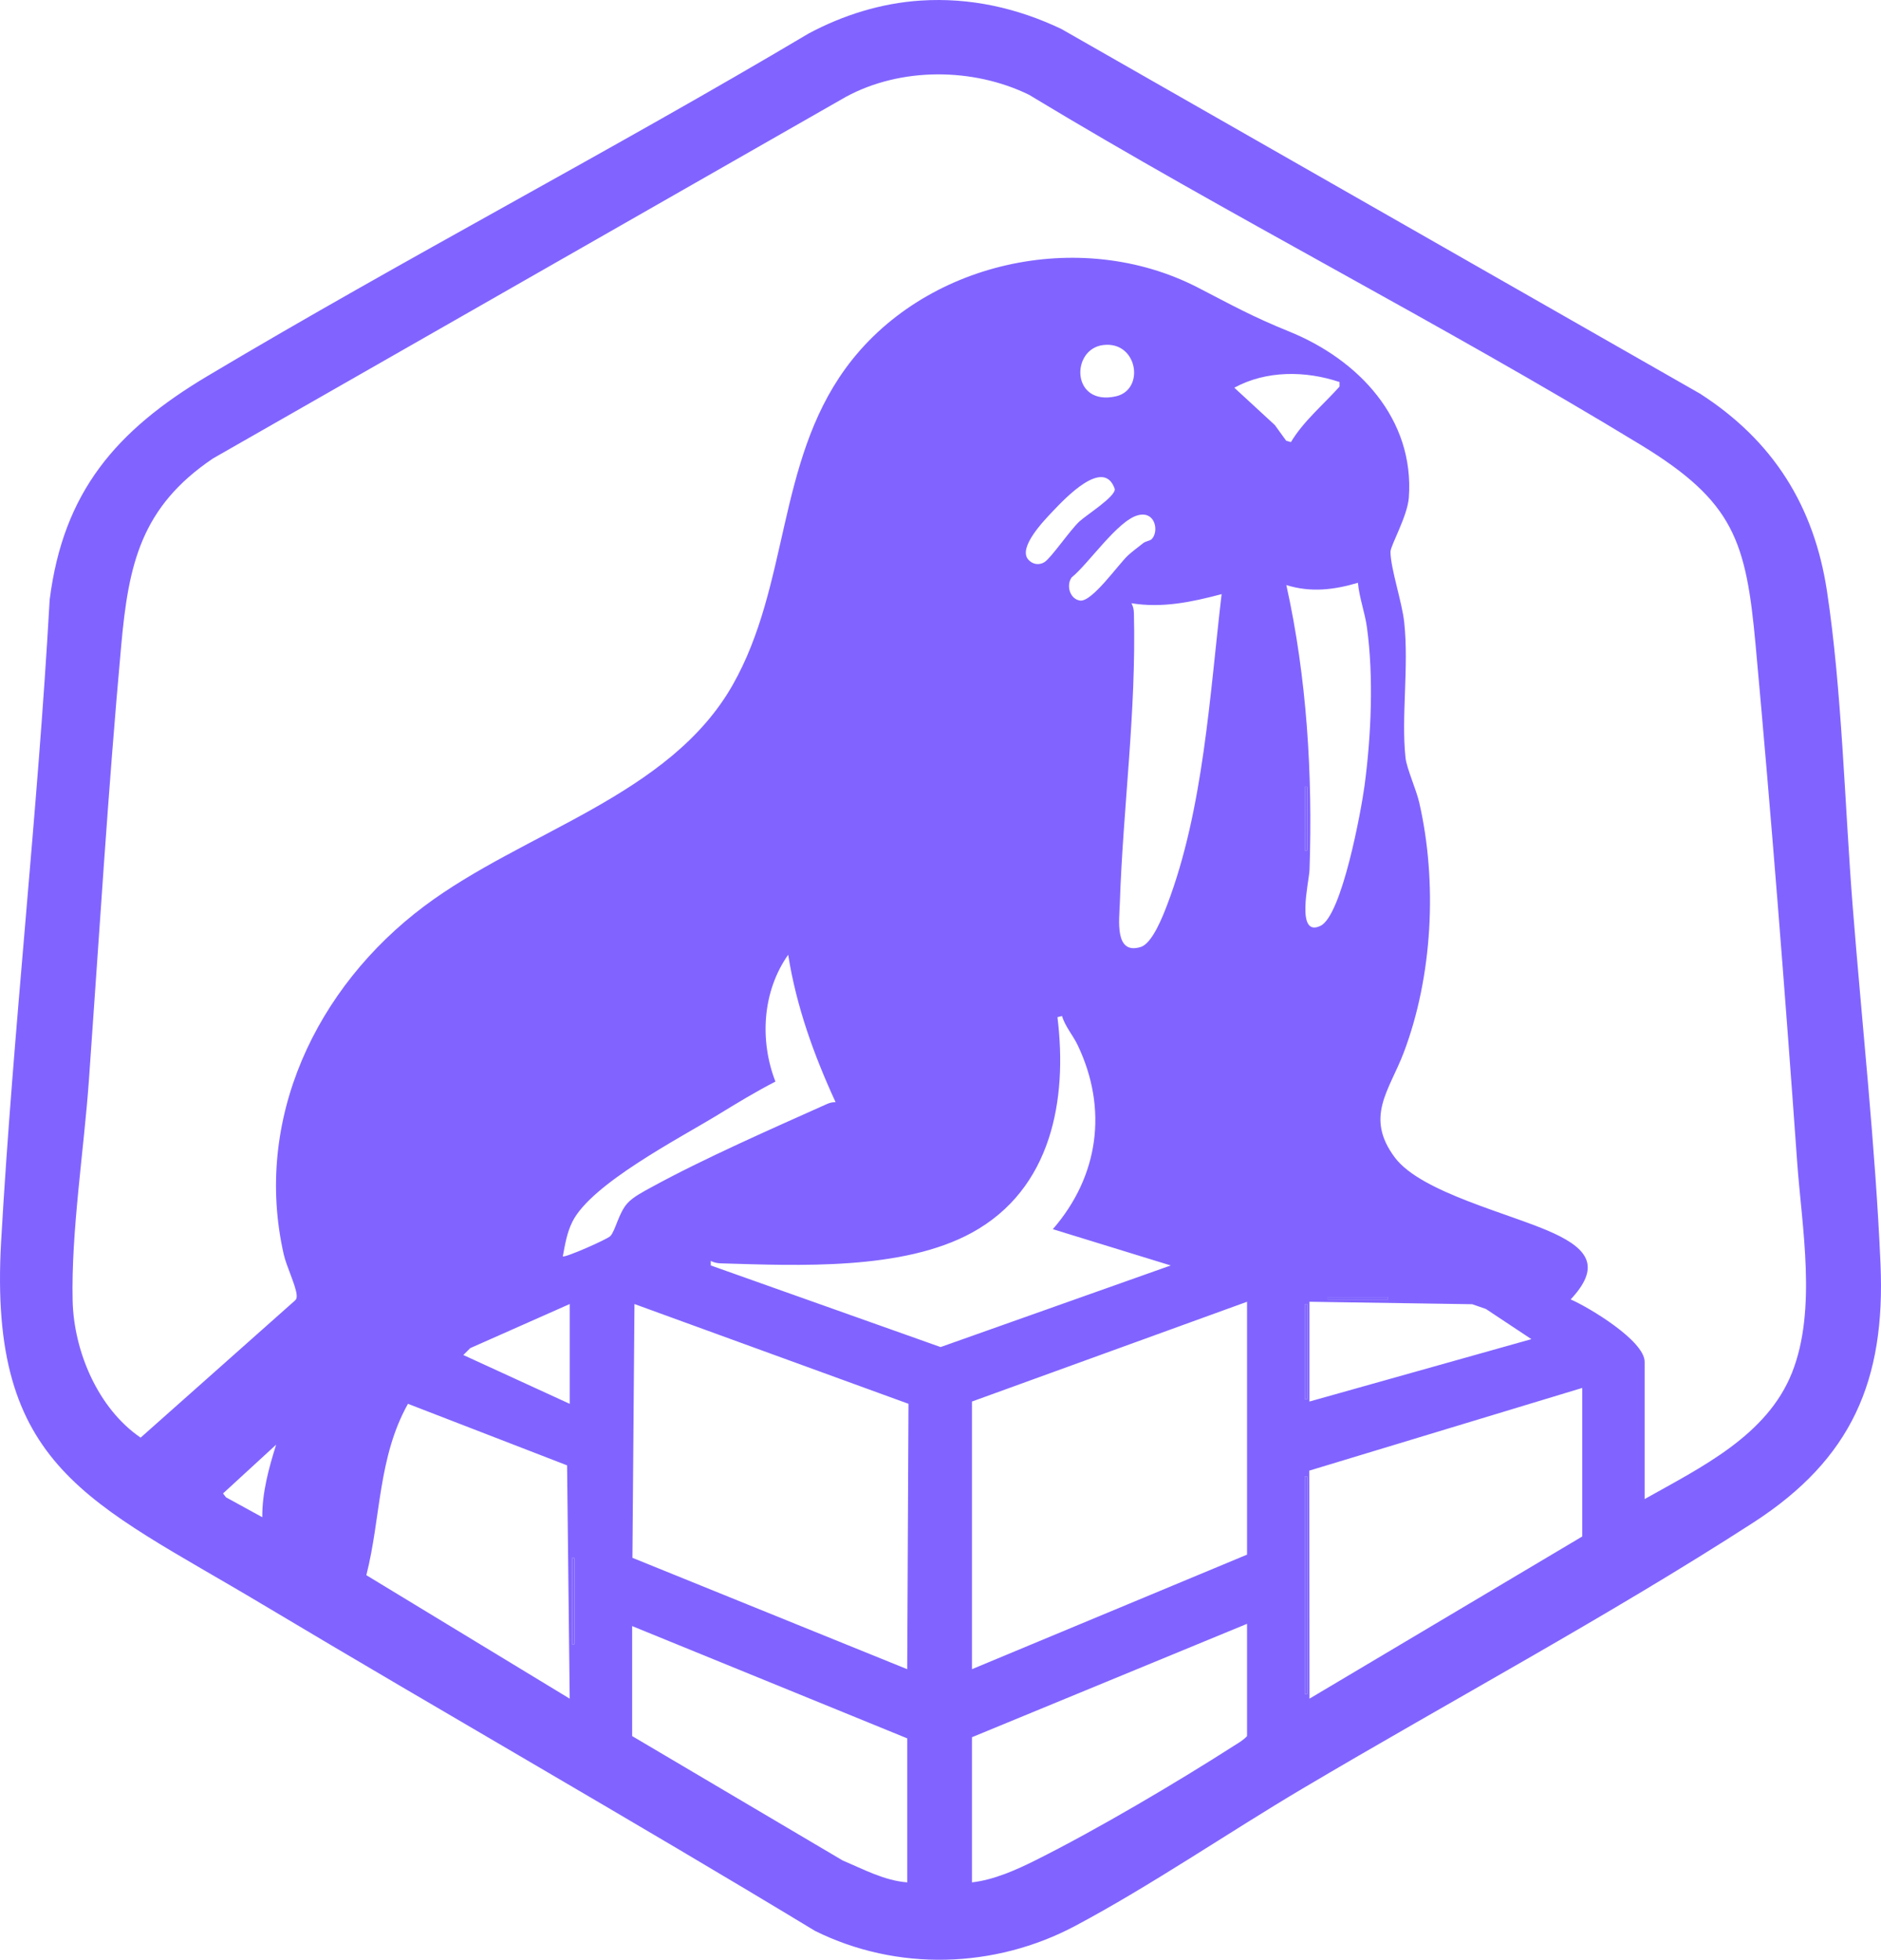 <svg width="215" height="224" viewBox="0 0 215 224" fill="none" xmlns="http://www.w3.org/2000/svg">
<g clip-path="url(#clip0_2066_1963)">
<path d="M105.23 0.065C110.869 -0.301 116.264 0.907 121.316 3.313L194.304 44.989C202.666 50.363 207.346 57.824 208.823 67.556C210.535 78.833 210.852 92.015 211.761 103.559C212.818 116.967 214.371 131.176 214.945 144.506C215.515 157.754 211.687 166.747 200.378 174.049C183.931 184.671 165.84 194.39 148.901 204.425C140.403 209.459 131.539 215.538 122.899 220.132C113.688 225.027 102.538 225.353 93.161 220.705C72.251 208.039 50.989 195.927 30.002 183.385C10.194 171.54 -1.353 167.861 0.127 141.924C1.522 117.46 4.31 93.034 5.676 68.559C7.232 56.206 13.29 49.194 23.727 42.977C46.341 29.499 69.785 17.284 92.424 3.832C96.358 1.727 100.723 0.358 105.23 0.065ZM187.984 171.346C194.404 167.727 201.964 164.115 204.83 156.895C207.697 149.676 205.945 140.213 205.42 132.851C204.014 113.159 202.468 93.4 200.669 73.739C199.58 61.824 198.188 57.337 187.537 50.848C164.645 36.906 140.557 24.711 117.614 10.831C111.218 7.707 102.932 7.658 96.651 11.09L24.345 52.401C16.075 57.977 14.693 64.569 13.858 73.739C12.352 90.304 11.343 106.922 10.159 123.513C9.591 131.467 8.12 140.838 8.302 148.675C8.437 154.433 11.177 160.973 16.073 164.325L33.699 148.667C33.934 148.452 33.934 148.242 33.902 147.949C33.783 146.865 32.737 144.719 32.436 143.397C28.932 127.993 36.098 112.866 48.497 103.572C59.92 95.009 76.531 91.012 83.752 78.278C90.191 66.926 88.788 52.963 96.612 42.158C105.447 29.95 123.388 25.901 136.902 32.861C140.892 34.917 143.061 36.154 147.36 37.896C155.295 41.116 161.689 47.877 161.031 56.88C160.875 58.998 158.93 62.371 158.933 63.068C158.938 64.961 160.257 68.808 160.505 71.146C161.047 76.256 160.148 81.876 160.65 86.607C160.78 87.821 161.882 90.245 162.225 91.751C164.302 100.832 163.758 111.596 160.439 120.335C158.803 124.641 155.95 127.676 159.448 132.325C162.484 136.356 172.799 138.741 177.592 140.965C181.621 142.834 182.935 144.88 179.529 148.525C181.653 149.45 187.984 153.256 187.984 155.659V171.343V171.346ZM126.093 39.438C122.365 39.9 122.436 46.448 127.554 45.3C130.907 44.545 130.041 38.951 126.093 39.438ZM147.553 50.537C148.969 48.157 151.26 46.259 153.11 44.188V43.667C149.226 42.363 144.729 42.326 141.082 44.315L145.717 48.587L147.009 50.373L147.553 50.537ZM117.519 63.944C117.987 64.502 118.758 64.652 119.387 64.25C120.161 63.755 122.275 60.634 123.374 59.607C124.172 58.863 127.509 56.774 127.42 55.895C126.18 52.24 121.773 56.929 120.333 58.441C119.321 59.506 116.359 62.568 117.517 63.944H117.519ZM131.639 61.624C132.485 60.777 132.083 58.353 130.054 58.897C127.734 59.519 124.434 64.427 122.495 65.998C121.839 66.889 122.275 68.471 123.443 68.645C124.806 68.849 127.805 64.533 128.923 63.493C129.414 63.037 130.115 62.524 130.664 62.086C130.95 61.858 131.452 61.811 131.639 61.624ZM155.218 66.612C152.483 67.429 149.804 67.745 147.03 66.874C149.379 77.461 150.047 88.57 149.68 99.419C149.635 100.752 148.05 107.191 150.927 105.828C153.384 104.664 155.593 92.611 155.971 89.781C156.727 84.116 157.023 77.358 156.241 71.701C156.005 69.993 155.369 68.336 155.213 66.615L155.218 66.612ZM139.629 67.911C136.242 68.811 132.841 69.529 129.327 68.951C129.523 69.339 129.597 69.658 129.607 70.099C129.885 81.49 128.371 92.111 127.996 103.287C127.932 105.156 127.375 109.19 130.4 108.236C131.724 107.819 132.931 104.671 133.412 103.414C137.566 92.513 138.276 79.419 139.632 67.911H139.629ZM149.408 97.203V89.944H149.144V97.203H149.408ZM95.507 125.976C93.026 120.597 91.01 114.994 90.091 109.128C87.134 113.322 86.809 118.927 88.632 123.627C86.381 124.781 84.207 126.108 82.053 127.425C77.628 130.129 67.603 135.298 65.431 139.633C64.792 140.911 64.591 142.222 64.329 143.604C64.551 143.799 69.397 141.662 69.759 141.289C70.338 140.69 70.724 138.603 71.728 137.517C72.388 136.799 73.535 136.208 74.401 135.734C80.415 132.433 88.183 129.032 94.532 126.186C94.841 126.048 95.166 125.971 95.507 125.978V125.976ZM121.395 116.13L120.867 116.262C122.035 125.704 120.196 135.905 111.099 140.893C103.201 145.224 91.288 144.662 82.41 144.403C81.961 144.39 81.638 144.312 81.239 144.128V144.641L107.511 153.971L133.814 144.644L120.341 140.496C125.604 134.435 126.656 126.722 123.171 119.445C122.64 118.333 121.739 117.325 121.393 116.132L121.395 116.13ZM158.655 148.273H151.786V148.532H158.655V148.273ZM142.538 148.792L111.096 160.198V190.789L142.538 177.697V148.792ZM149.672 148.792V160.198L175.04 153.066L169.84 149.616L168.278 149.074L149.675 148.792H149.672ZM65.122 160.457V149.051L53.748 154.093L52.96 154.881L65.122 160.46V160.457ZM103.695 190.789L103.841 160.457L72.52 149.053L72.285 178.06L103.695 190.791V190.789ZM149.408 159.939V149.051H149.144V159.939H149.408ZM180.85 158.643L149.654 168.095L149.675 194.159L180.85 175.623V158.643ZM64.821 167.493L46.629 160.457C43.189 166.62 43.551 173.44 41.873 180.046L65.117 194.159L64.818 167.493H64.821ZM29.978 173.42C29.962 170.578 30.724 167.812 31.564 165.126L25.492 170.703L25.828 171.143L29.981 173.42H29.978ZM149.408 193.64V168.753H149.144V193.64H149.408ZM65.65 187.937V178.086H65.386V187.937H65.65ZM111.096 215.157C113.604 214.875 116.169 213.729 118.407 212.609C125.377 209.125 134.445 203.771 141.032 199.551C141.561 199.214 142.115 198.911 142.538 198.436V185.604L111.096 198.566V215.157ZM103.698 215.157V198.696L72.256 185.863V198.436L96.332 212.663C98.707 213.659 101.058 214.95 103.698 215.157Z" fill="#8164FF"/>
<path d="M149.408 168.753H149.144V193.64H149.408V168.753Z" fill="#8164FF"/>
<path d="M149.408 149.051H149.144V159.939H149.408V149.051Z" fill="#8164FF"/>
<path d="M65.65 178.086H65.386V187.937H65.65V178.086Z" fill="#8164FF"/>
<path d="M149.408 89.944H149.144V97.203H149.408V89.944Z" fill="#8164FF"/>
<path d="M158.655 148.273H151.786V148.532H158.655V148.273Z" fill="#8164FF"/>
</g>
<defs>
<clipPath id="clip0_2066_1963">
<rect width="215" height="224" fill="white"/>
</clipPath>
</defs>
</svg>
